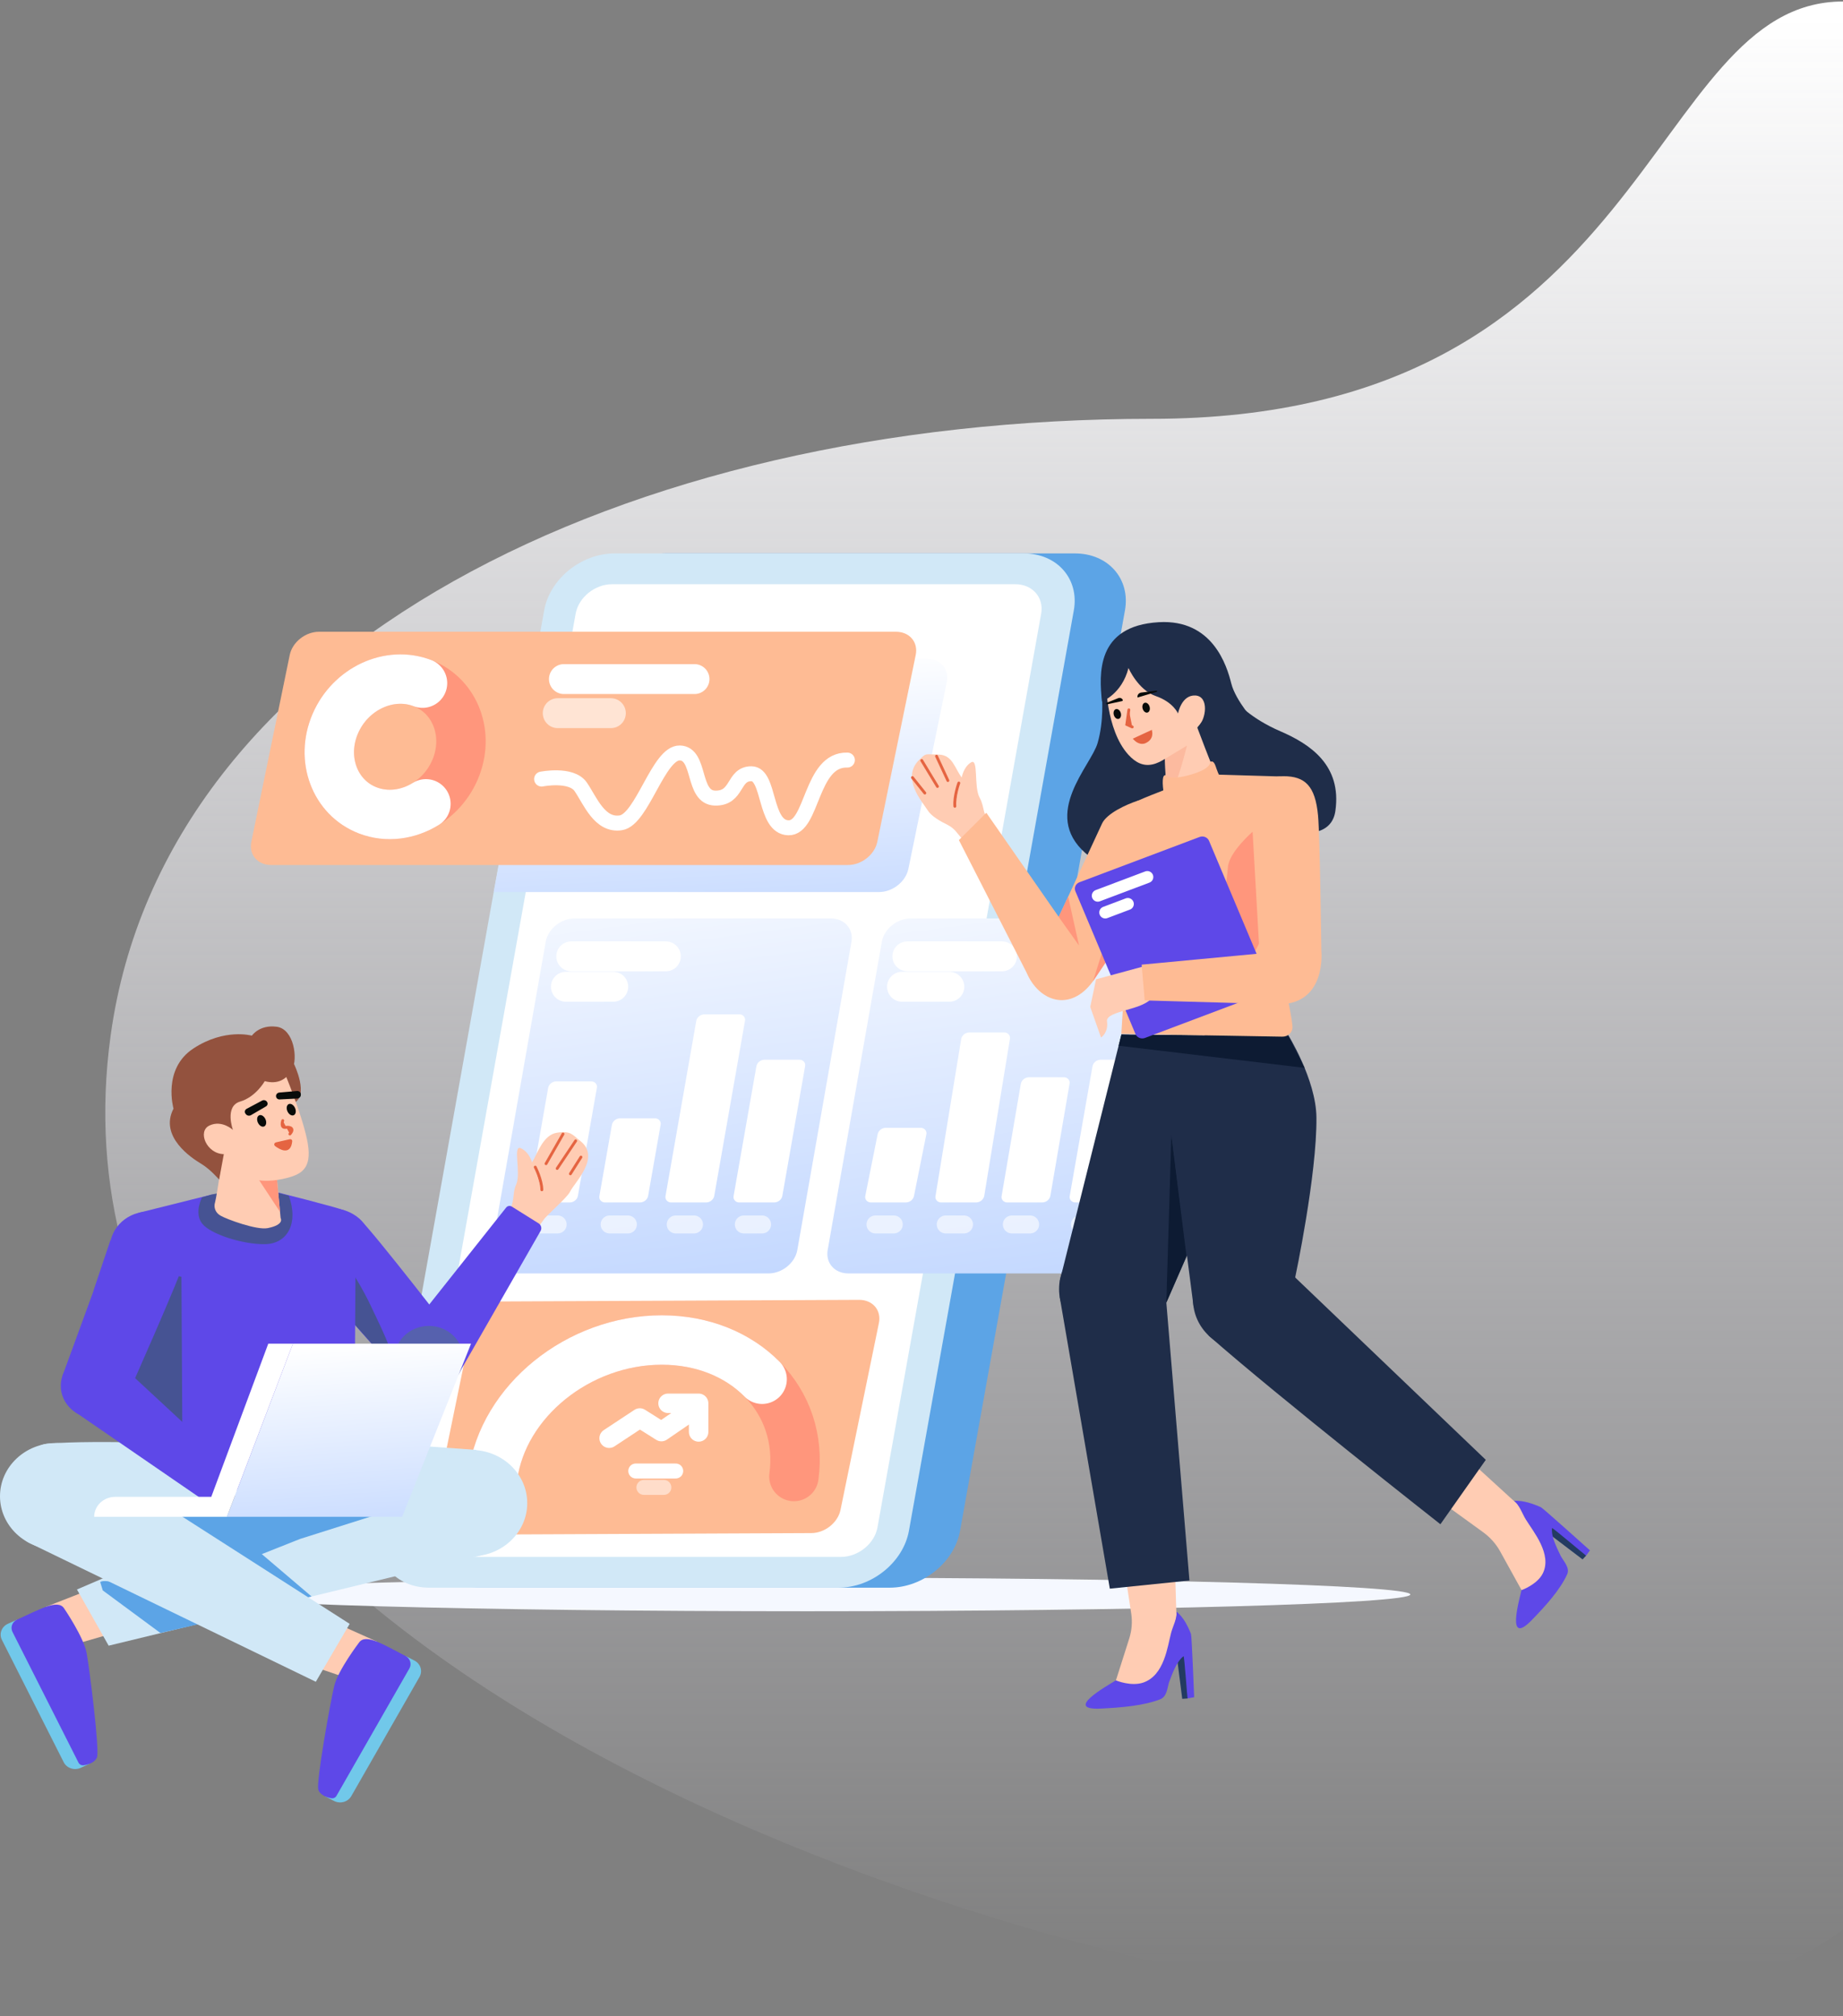<svg width="616" height="674" viewBox="0 0 616 674" fill="none" xmlns="http://www.w3.org/2000/svg">
<rect x="0" y="0" width="616" height="674" fill="#808080" stroke="none"/>
<path d="M385 140C553 140 550 0.5 616 0.5V645C616 645 571.422 681.621 481 672.5C320.62 656.322 8.596 551.142 37 346C55 216 208.716 140 385 140Z" fill="url(#paint0_linear_141_81)"/>
<path d="M269.849 538.609C381.155 538.609 471.388 536.096 471.388 532.997C471.388 529.897 381.155 527.383 269.849 527.383C158.543 527.383 68.311 529.897 68.311 532.997C68.311 536.096 158.543 538.609 269.849 538.609Z" fill="#F5F8FF"/>
<path d="M297.389 530.726H160.551C149.452 530.726 141.98 522.208 143.862 511.701L198.973 204.025C200.855 193.518 211.379 185 222.478 185H359.315C370.414 185 377.886 193.518 376.005 204.025L320.893 511.701C319.012 522.208 308.488 530.726 297.389 530.726Z" fill="#5CA4E6"/>
<path d="M280.298 530.726H143.46C132.361 530.726 124.889 522.208 126.771 511.701L181.882 204.025C183.764 193.518 194.287 185 205.387 185H342.224C353.323 185 360.795 193.518 358.913 204.025L303.802 511.701C301.92 522.208 291.397 530.726 280.298 530.726Z" fill="#D1E8F7"/>
<path d="M281.084 520.44H146.359C140.595 520.44 136.716 516.017 137.693 510.561L192.396 205.165C193.373 199.709 198.837 195.286 204.6 195.286H339.326C345.089 195.286 348.969 199.709 347.992 205.165L293.289 510.561C292.312 516.017 286.848 520.44 281.084 520.44Z" fill="white"/>
<path d="M293.836 298.185H165.016L178.442 227.97C179.322 223.689 183.701 220.219 188.223 220.219H309.855C314.377 220.219 317.33 223.689 316.45 227.97L303.617 290.433C302.738 294.714 298.359 298.185 293.836 298.185Z" fill="url(#paint1_linear_141_81)"/>
<path d="M283.453 289.15H90.601C86.079 289.15 83.126 285.679 84.005 281.398L96.839 218.935C97.718 214.654 102.097 211.183 106.62 211.183H299.472C303.994 211.183 306.947 214.654 306.068 218.935L293.234 281.398C292.355 285.679 287.975 289.15 283.453 289.15Z" fill="#FEBB94"/>
<path d="M271.149 512.477L151.538 513.015C147.015 513.015 144.063 509.544 144.942 505.264L157.775 442.801C158.655 438.519 163.034 435.049 167.556 435.049L287.168 434.511C291.69 434.511 294.643 437.982 293.763 442.263L280.93 504.726C280.051 509.007 275.672 512.477 271.149 512.477Z" fill="#FEBB94"/>
<path d="M164.693 493.562C168.097 468.363 193.389 447.934 221.187 447.934C248.984 447.934 268.759 468.363 265.355 493.562" stroke="#FF967C" stroke-width="16.521" stroke-miterlimit="10" stroke-linecap="round"/>
<path d="M164.693 493.562C168.097 468.363 193.389 447.934 221.187 447.934C234.944 447.934 246.737 452.939 254.727 461.049" stroke="white" stroke-width="16.521" stroke-miterlimit="10" stroke-linecap="round"/>
<path d="M256.846 425.68H171.201C166.63 425.68 163.54 422.172 164.3 417.845L182.388 314.851C183.148 310.524 187.47 307.016 192.041 307.016H277.685C282.257 307.016 285.347 310.524 284.587 314.851L266.498 417.845C265.739 422.172 261.417 425.68 256.846 425.68Z" fill="url(#paint2_linear_141_81)"/>
<path d="M197.574 361.48H185.897C185.255 361.501 184.639 361.728 184.151 362.123C183.663 362.519 183.332 363.061 183.213 363.659L176.871 399.771C176.809 400.038 176.813 400.316 176.881 400.581C176.951 400.847 177.082 401.094 177.268 401.304C177.453 401.514 177.686 401.682 177.95 401.794C178.214 401.906 178.501 401.959 178.789 401.95H190.467C191.109 401.929 191.725 401.703 192.213 401.306C192.701 400.91 193.032 400.369 193.151 399.771L199.493 363.659C199.555 363.392 199.551 363.114 199.482 362.849C199.413 362.583 199.281 362.336 199.096 362.125C198.911 361.915 198.678 361.748 198.414 361.636C198.15 361.524 197.863 361.471 197.574 361.48Z" fill="white"/>
<path d="M218.879 373.836H207.202C206.559 373.856 205.944 374.083 205.456 374.479C204.968 374.875 204.637 375.417 204.517 376.014L200.345 399.771C200.284 400.038 200.288 400.316 200.357 400.581C200.425 400.847 200.558 401.094 200.743 401.304C200.928 401.514 201.161 401.682 201.425 401.794C201.688 401.906 201.976 401.959 202.265 401.95H213.942C214.584 401.929 215.2 401.703 215.688 401.306C216.176 400.91 216.507 400.369 216.626 399.771L220.798 376.014C220.86 375.747 220.856 375.47 220.787 375.204C220.718 374.939 220.586 374.692 220.401 374.481C220.216 374.271 219.983 374.103 219.719 373.992C219.455 373.88 219.168 373.827 218.879 373.836Z" fill="white"/>
<path d="M247.083 339.072H235.405C234.763 339.092 234.148 339.319 233.659 339.715C233.171 340.112 232.84 340.653 232.721 341.251L222.444 399.771C222.383 400.038 222.386 400.316 222.455 400.581C222.524 400.847 222.656 401.094 222.841 401.304C223.026 401.514 223.259 401.682 223.523 401.794C223.787 401.906 224.074 401.959 224.363 401.95H236.04C236.683 401.929 237.298 401.703 237.786 401.306C238.274 400.91 238.605 400.369 238.725 399.771L249.002 341.251C249.063 340.983 249.059 340.706 248.991 340.441C248.922 340.175 248.79 339.928 248.605 339.717C248.42 339.507 248.186 339.34 247.922 339.228C247.659 339.116 247.372 339.063 247.083 339.072Z" fill="white"/>
<path d="M267.177 354.241H255.5C254.858 354.262 254.242 354.489 253.754 354.885C253.266 355.281 252.935 355.822 252.816 356.42L245.202 399.771C245.141 400.038 245.144 400.316 245.214 400.581C245.282 400.847 245.414 401.094 245.599 401.304C245.784 401.514 246.018 401.682 246.281 401.794C246.545 401.906 246.833 401.959 247.121 401.95H258.798C259.441 401.929 260.057 401.703 260.545 401.306C261.033 400.91 261.364 400.369 261.483 399.771L269.096 356.42C269.158 356.153 269.154 355.876 269.085 355.61C269.016 355.344 268.884 355.097 268.699 354.887C268.514 354.677 268.281 354.509 268.017 354.397C267.753 354.285 267.466 354.232 267.177 354.241Z" fill="white"/>
<path d="M190.935 319.687H222.551" stroke="white" stroke-width="10" stroke-miterlimit="10" stroke-linecap="round"/>
<path d="M189.15 329.849H204.958" stroke="white" stroke-width="10" stroke-miterlimit="10" stroke-linecap="round"/>
<path opacity="0.6" d="M180.278 409.309H186.393" stroke="white" stroke-width="6" stroke-miterlimit="10" stroke-linecap="round"/>
<path opacity="0.6" d="M203.754 409.309H209.868" stroke="white" stroke-width="6" stroke-miterlimit="10" stroke-linecap="round"/>
<path opacity="0.6" d="M225.852 409.309H231.966" stroke="white" stroke-width="6" stroke-miterlimit="10" stroke-linecap="round"/>
<path opacity="0.6" d="M248.61 409.309H254.725" stroke="white" stroke-width="6" stroke-miterlimit="10" stroke-linecap="round"/>
<path d="M369.187 425.68H283.543C278.972 425.68 275.882 422.172 276.642 417.845L294.73 314.851C295.49 310.524 299.811 307.016 304.383 307.016H390.028C394.599 307.016 397.689 310.524 396.928 314.851L378.841 417.845C378.081 422.172 373.759 425.68 369.187 425.68Z" fill="url(#paint3_linear_141_81)"/>
<path d="M307.697 377.006H296.02C295.378 377.027 294.762 377.254 294.274 377.65C293.786 378.046 293.455 378.587 293.336 379.185L289.212 399.771C289.151 400.038 289.155 400.316 289.223 400.581C289.292 400.847 289.424 401.094 289.61 401.304C289.795 401.514 290.028 401.682 290.292 401.794C290.555 401.906 290.842 401.959 291.131 401.95H302.809C303.451 401.929 304.067 401.703 304.555 401.306C305.043 400.91 305.374 400.369 305.493 399.771L309.617 379.185C309.678 378.918 309.674 378.64 309.605 378.375C309.537 378.109 309.404 377.862 309.219 377.652C309.034 377.442 308.801 377.274 308.537 377.162C308.274 377.05 307.986 376.997 307.697 377.006Z" fill="white"/>
<path d="M335.631 345.129H323.954C323.311 345.15 322.696 345.376 322.207 345.773C321.72 346.169 321.389 346.71 321.269 347.308L312.687 399.771C312.626 400.038 312.63 400.316 312.699 400.581C312.767 400.847 312.899 401.094 313.084 401.304C313.269 401.514 313.503 401.682 313.767 401.794C314.03 401.906 314.318 401.959 314.607 401.95H326.284C326.926 401.929 327.541 401.703 328.03 401.306C328.518 400.91 328.849 400.369 328.968 399.771L337.55 347.308C337.611 347.041 337.607 346.763 337.539 346.498C337.47 346.232 337.338 345.985 337.153 345.775C336.968 345.565 336.735 345.397 336.471 345.285C336.207 345.173 335.92 345.12 335.631 345.129Z" fill="white"/>
<path d="M355.561 360.108H343.884C343.241 360.129 342.626 360.356 342.137 360.752C341.65 361.148 341.319 361.689 341.199 362.287L334.785 399.771C334.724 400.038 334.728 400.316 334.797 400.581C334.865 400.847 334.998 401.094 335.183 401.304C335.368 401.514 335.601 401.682 335.865 401.794C336.129 401.906 336.416 401.959 336.705 401.95H348.382C349.024 401.929 349.64 401.703 350.128 401.306C350.616 400.91 350.947 400.369 351.066 399.771L357.48 362.287C357.541 362.02 357.537 361.743 357.469 361.477C357.4 361.211 357.268 360.964 357.083 360.754C356.898 360.544 356.665 360.376 356.401 360.264C356.137 360.152 355.85 360.099 355.561 360.108Z" fill="white"/>
<path d="M379.519 354.241H367.842C367.199 354.262 366.584 354.489 366.096 354.885C365.607 355.281 365.277 355.822 365.157 356.42L357.544 399.771C357.482 400.038 357.486 400.316 357.555 400.581C357.624 400.847 357.756 401.094 357.941 401.304C358.126 401.514 358.36 401.682 358.623 401.794C358.887 401.906 359.174 401.959 359.463 401.95H371.14C371.782 401.929 372.399 401.703 372.886 401.306C373.374 400.91 373.705 400.369 373.825 399.771L381.438 356.42C381.499 356.153 381.496 355.876 381.427 355.61C381.358 355.344 381.226 355.097 381.041 354.887C380.856 354.677 380.622 354.509 380.359 354.397C380.095 354.285 379.808 354.232 379.519 354.241Z" fill="white"/>
<path d="M303.277 319.687H334.892" stroke="white" stroke-width="10" stroke-miterlimit="10" stroke-linecap="round"/>
<path d="M301.492 329.849H317.3" stroke="white" stroke-width="10" stroke-miterlimit="10" stroke-linecap="round"/>
<path opacity="0.6" d="M292.62 409.309H298.735" stroke="white" stroke-width="6" stroke-miterlimit="10" stroke-linecap="round"/>
<path opacity="0.6" d="M316.096 409.309H322.21" stroke="white" stroke-width="6" stroke-miterlimit="10" stroke-linecap="round"/>
<path opacity="0.6" d="M338.194 409.309H344.308" stroke="white" stroke-width="6" stroke-miterlimit="10" stroke-linecap="round"/>
<path opacity="0.6" d="M360.952 409.309H367.067" stroke="white" stroke-width="6" stroke-miterlimit="10" stroke-linecap="round"/>
<path d="M5.654 541.429L29.973 589.59L26.957 590.955C25.939 591.416 24.77 591.475 23.706 591.119C22.643 590.764 21.771 590.022 21.285 589.059L0.634 548.164C0.148 547.2 0.085 546.093 0.461 545.086C0.836 544.079 1.619 543.255 2.637 542.794L5.654 541.429Z" fill="#71C8EA"/>
<path d="M32.131 530.554L15.347 537.122L24.762 549.727L39.642 545.429L32.131 530.554Z" fill="#FFCCB3"/>
<path d="M21.41 537.625C21.41 537.625 27.962 547.206 28.951 552.559C29.94 557.912 33.325 584.992 32.414 587.433C31.759 589.187 29.381 589.941 27.872 590.1C27.541 590.133 27.207 590.068 26.917 589.914C26.627 589.759 26.394 589.523 26.252 589.239L4.176 545.521C3.807 544.791 3.755 543.954 4.031 543.19C4.308 542.424 4.89 541.792 5.654 541.429C8.708 539.976 13.38 537.8 15.347 537.122C18.387 536.074 20.394 536.081 21.41 537.625Z" fill="#5E48E8"/>
<path d="M140.223 560.545L117.416 600.4C116.878 601.339 115.969 602.037 114.888 602.342C113.807 602.646 112.642 602.531 111.65 602.022L108.71 600.515L135.57 553.579L138.509 555.086C139.501 555.595 140.239 556.455 140.561 557.48C140.882 558.503 140.761 559.606 140.223 560.545Z" fill="#71C8EA"/>
<path d="M109.707 541.451L126.119 548.814L116.042 560.952L101.411 555.948L109.707 541.451Z" fill="#FFCCB3"/>
<path d="M120.037 549.026C120.037 549.026 112.981 558.281 111.708 563.58C110.435 568.879 105.609 595.762 106.388 598.244C106.948 600.027 109.283 600.893 110.782 601.124C111.11 601.174 111.447 601.125 111.745 600.984C112.043 600.844 112.288 600.619 112.445 600.342L136.827 557.736C137.235 557.025 137.331 556.192 137.096 555.414C136.861 554.637 136.313 553.978 135.57 553.579C132.597 551.982 128.047 549.584 126.119 548.814C123.138 547.622 121.134 547.533 120.037 549.026Z" fill="#5E48E8"/>
<path d="M159.151 484.677C159.151 484.677 165.434 514.212 160.558 520L36.317 550.115L25.722 531.329L98.274 500.164L112.804 481.311L159.151 484.677Z" fill="#D1E8F7"/>
<path d="M127.711 505.752L100.299 514.431L87.508 519.509L104.142 533.675L89.271 536.855L48.707 505.752H127.711Z" fill="#5CA4E6"/>
<path d="M33.507 528.865L34.35 531.639L53.612 545.872L71.707 541.692C71.707 541.692 36.801 525.967 33.507 528.865Z" fill="#5CA4E6"/>
<path d="M68.378 482.954C68.378 482.954 33.246 481.15 15.833 482.599C4.621 483.532 0.579 510.694 9.527 515.635L105.557 562.181L116.873 542.823L54.925 503.129L99.244 497.227L68.378 482.954Z" fill="#D1E8F7"/>
<path d="M18.786 517.947C29.161 517.947 37.572 509.986 37.572 500.164C37.572 490.342 29.161 482.38 18.786 482.38C8.411 482.38 0 490.342 0 500.164C0 509.986 8.411 517.947 18.786 517.947Z" fill="#D1E8F7"/>
<path d="M157.437 520.244C167.812 520.244 176.223 512.282 176.223 502.461C176.223 492.639 167.812 484.677 157.437 484.677C147.062 484.677 138.651 492.639 138.651 502.461C138.651 512.282 147.062 520.244 157.437 520.244Z" fill="#D1E8F7"/>
<path d="M105.976 418.543C103.997 409.294 108.651 409.532 110.2 408.062C110.2 408.062 116.01 403.526 120.438 407.754C125.125 412.226 151.99 446.97 151.99 446.97L135.181 461.605L132.021 458.036L123.836 448.795L115.082 438.919L113.995 437.795L102.185 425.132C102.185 425.132 107.095 423.412 105.976 418.543Z" fill="#5E48E8"/>
<path d="M115.298 427.831C122.063 425.686 125.71 418.756 123.444 412.351C121.179 405.947 113.858 402.494 107.092 404.639C100.327 406.785 96.68 413.715 98.946 420.119C101.212 426.523 108.533 429.976 115.298 427.831Z" fill="#5E48E8"/>
<path d="M114.15 437.745C113.811 435.812 113.132 431.946 112.403 428.422L108.525 411.368C108.525 411.368 118.941 425.941 123.74 436.092C127.293 443.699 131.416 451.453 132.098 458.011L123.914 448.771L115.16 438.895L114.15 437.745Z" fill="#465393"/>
<path d="M168.78 407.855C172.775 400.958 170.855 399.787 172.554 395.864C174.228 392.034 171.256 382.543 174.102 383.837C176.947 385.131 177.827 388.571 177.827 388.571C179.774 385.312 181.566 379.316 186.224 378.629C190.883 377.943 191.296 379.331 193.936 381.383C200.961 386.916 192.003 395.231 190.508 398.398C189.546 400.383 182.478 406.434 181.695 407.757L178.137 412.642L168.78 407.855Z" fill="#FFCCB3"/>
<path d="M182.505 388.998L188.182 379.076L182.505 388.998Z" fill="#E56441"/>
<path d="M182.505 388.998L188.182 379.076" stroke="#E56441" stroke-width="0.947" stroke-linecap="round"/>
<path d="M186.225 390.605L192.412 381.364L186.225 390.605Z" fill="#E56441"/>
<path d="M186.225 390.605L192.412 381.364" stroke="#E56441" stroke-width="0.947" stroke-linecap="round"/>
<path d="M190.644 392.381L194.18 386.785L190.644 392.381Z" fill="#E56441"/>
<path d="M190.644 392.381L194.18 386.785" stroke="#E56441" stroke-width="0.947" stroke-linecap="round"/>
<path d="M181.102 397.733C181.072 394.297 178.895 390.14 178.895 390.14L181.102 397.733Z" fill="#E56441"/>
<path d="M181.102 397.733C181.072 394.297 178.895 390.14 178.895 390.14" stroke="#E56441" stroke-width="0.947" stroke-linecap="round"/>
<path d="M135.038 446.693L169.22 403.602C169.437 403.349 169.747 403.181 170.087 403.131C170.428 403.081 170.777 403.152 171.065 403.33L180.016 408.934C180.441 409.207 180.744 409.619 180.866 410.092C180.988 410.564 180.92 411.063 180.675 411.491L153.187 459.479L135.038 446.693Z" fill="#5E48E8"/>
<path d="M143.343 464.894C149.665 464.894 154.79 460.042 154.79 454.058C154.79 448.074 149.665 443.222 143.343 443.222C137.022 443.222 131.897 448.074 131.897 454.058C131.897 460.042 137.022 464.894 143.343 464.894Z" fill="#5661AE"/>
<path d="M92.584 398.537C92.584 398.537 111.766 403.342 115.058 404.589C118.351 405.836 118.57 410.823 118.79 414.356C119.009 417.889 118.272 497.227 118.272 497.227L75.821 495.682L44.073 478.09C44.073 478.09 45.454 415.137 45.893 412.228C46.332 409.319 42.882 406.814 46.621 405.349L70.659 399.338L92.584 398.537Z" fill="#5E48E8"/>
<path d="M60.639 426.8L60.981 485.418L42.731 466.163L51.561 424.976L60.639 426.8Z" fill="#465393"/>
<path d="M67.529 400.234C67.529 400.234 64.813 405.404 67.529 408.97C70.244 412.536 81.115 416.001 88.543 415.899C95.969 415.797 99.905 409.094 96.538 399.709L84.237 396.438L70.659 399.338L67.529 400.234Z" fill="#465393"/>
<path d="M98.274 355.678C98.274 355.678 103.622 366.603 97.918 368.86C92.214 371.117 92.878 356.208 98.274 355.678Z" fill="#93523E"/>
<path d="M92.241 390.637L93.789 407.154C93.789 407.154 95.272 409.368 89.495 410.531C85.779 411.278 75.772 407.546 73.83 406.426C73.005 406.011 72.358 405.337 72.001 404.519C71.645 403.701 71.6 402.792 71.876 401.946C72.466 399.925 74.911 383.087 74.911 383.087L92.241 390.637Z" fill="#FFCCB3"/>
<path d="M92.539 393.821L83.322 389.511L93.598 405.117L92.539 393.821Z" fill="#FF967C"/>
<path d="M95.203 358.84C95.203 358.84 100.612 371.683 102.574 380.692C104.554 389.782 101.395 392.052 97.228 393.388C93.94 394.443 88.691 395.284 85.12 394.225C78.608 392.295 72.238 386.725 70.714 385.582C68.356 383.81 66.027 375.776 69.484 371.231C72.942 366.685 86.564 352.401 95.203 358.84Z" fill="#FFCCB3"/>
<path d="M88.238 376.567C88.958 376.298 89.191 375.239 88.758 374.199C88.326 373.159 87.393 372.534 86.674 372.802C85.954 373.07 85.722 374.13 86.153 375.169C86.585 376.209 87.519 376.834 88.238 376.567Z" fill="#080B09"/>
<path d="M98.126 372.815C98.846 372.548 99.078 371.488 98.646 370.449C98.215 369.409 97.281 368.784 96.561 369.051C95.842 369.32 95.609 370.379 96.041 371.419C96.473 372.458 97.406 373.084 98.126 372.815Z" fill="#080B09"/>
<path d="M94.5 374.589C94.5 374.589 93.621 377.106 95.468 376.861C97.223 376.569 98.415 377.39 96.881 379.076" fill="#E56441"/>
<path d="M94.5 374.589C94.5 374.589 93.621 377.106 95.468 376.861C97.223 376.569 98.415 377.39 96.881 379.076" stroke="#E56441" stroke-width="0.947" stroke-linecap="round"/>
<path d="M96.966 381.301L96.975 381.3L96.985 381.297C97.01 381.29 97.037 381.289 97.063 381.295C97.089 381.3 97.113 381.313 97.132 381.33C97.151 381.348 97.166 381.37 97.173 381.394C97.18 381.419 97.18 381.445 97.174 381.469L97.168 381.49L97.166 381.512C97.053 382.613 96.763 383.268 96.412 383.636C96.072 383.991 95.646 384.11 95.163 384.075C94.667 384.039 94.123 383.841 93.595 383.569C93.074 383.301 92.589 382.972 92.215 382.689C92.189 382.666 92.171 382.638 92.161 382.607C92.149 382.574 92.148 382.538 92.157 382.505C92.166 382.471 92.184 382.44 92.21 382.416C92.236 382.391 92.269 382.374 92.304 382.366L92.307 382.365C93.735 382.023 95.888 381.542 96.966 381.301Z" fill="#E56441" stroke="#E56441"/>
<path d="M81.974 372.166L82.109 372.346C82.282 372.623 82.565 372.826 82.895 372.907C83.224 372.989 83.575 372.944 83.87 372.782L88.859 369.872C89.107 369.741 89.293 369.526 89.382 369.27C89.47 369.015 89.454 368.737 89.337 368.493C89.272 368.34 89.174 368.201 89.049 368.087C88.924 367.972 88.774 367.884 88.61 367.828C88.447 367.773 88.272 367.75 88.099 367.763C87.925 367.776 87.756 367.823 87.603 367.902L82.478 370.633C82.337 370.701 82.211 370.794 82.109 370.908C82.006 371.023 81.929 371.155 81.883 371.298C81.835 371.441 81.819 371.592 81.835 371.741C81.851 371.89 81.898 372.034 81.974 372.166Z" fill="#080B09"/>
<path d="M99.212 364.703L93.356 365.216C93.183 365.234 93.015 365.286 92.865 365.368C92.714 365.451 92.584 365.564 92.483 365.698C92.382 365.832 92.312 365.985 92.278 366.146C92.244 366.308 92.246 366.475 92.285 366.635C92.335 366.899 92.489 367.137 92.715 367.299C92.941 367.462 93.224 367.538 93.506 367.512L99.359 367.219C99.698 367.194 100.014 367.042 100.236 366.797C100.458 366.552 100.569 366.235 100.544 365.913L100.548 365.692C100.531 365.543 100.483 365.399 100.407 365.267C100.33 365.136 100.226 365.021 100.102 364.929C99.977 364.836 99.834 364.769 99.681 364.73C99.528 364.691 99.368 364.682 99.212 364.703Z" fill="#080B09"/>
<path d="M88.489 361.402C88.489 361.402 85.566 366.667 80.263 368.228C74.96 369.79 77.858 377.713 77.858 377.713C77.858 377.713 74.222 374.288 70.043 376.216C65.862 378.143 69.035 385.708 74.81 385.804L73.239 394.316C73.239 394.316 70.315 390.868 67.239 389.024C64.163 387.179 53.114 380.018 57.995 370.586C57.995 370.586 54.176 357.343 64.65 350.477C75.123 343.611 84.189 346.202 84.189 346.202C84.189 346.202 86.686 342.453 92.473 343.218C98.261 343.984 99.596 353.864 97.679 357.437C95.763 361.01 92.639 362.529 88.489 361.402Z" fill="#93523E"/>
<path d="M44.853 414.188C52.218 407.828 54.393 411.73 56.522 412.233C56.522 412.233 63.618 414.621 62.061 420.39C60.416 426.494 42.731 466.163 42.731 466.163L20.831 460.03L22.443 455.63L26.612 444.236L31.065 432.052L31.525 430.591L36.934 414.495C36.934 414.495 41.015 417.598 44.853 414.188Z" fill="#5E48E8"/>
<path d="M59.439 425.194C64.079 420.063 63.447 412.343 58.027 407.951C52.607 403.558 44.452 404.157 39.813 409.288C35.173 414.418 35.805 422.138 41.225 426.531C46.645 430.923 54.799 430.324 59.439 425.194Z" fill="#5E48E8"/>
<path d="M40.563 456.419L81.221 494.135C81.458 494.373 81.593 494.685 81.601 495.011C81.609 495.338 81.489 495.655 81.264 495.903L74.226 503.57C73.884 503.934 73.412 504.164 72.901 504.217C72.391 504.269 71.877 504.14 71.462 503.855L24.799 471.78L40.563 456.419Z" fill="#5E48E8"/>
<path d="M31.763 474.086C38.085 474.086 43.21 469.235 43.21 463.251C43.21 457.266 38.085 452.415 31.763 452.415C25.442 452.415 20.317 457.266 20.317 463.251C20.317 469.235 25.442 474.086 31.763 474.086Z" fill="#5E48E8"/>
<path d="M97.911 449.154L75.845 507.025H31.479C31.479 505.258 32.22 503.563 33.54 502.313C34.86 501.064 36.65 500.362 38.517 500.362H70.615L89.668 449.154H97.911Z" fill="white"/>
<path d="M97.911 449.154H157.437L134.416 507.025H75.845L97.911 449.154Z" fill="url(#paint4_linear_141_81)"/>
<path d="M181.029 260.426C181.029 260.426 190.948 258.449 194.094 263.015C197.24 267.581 200.385 276.159 207.516 275.047C214.647 273.934 220.1 251.5 227.23 251.699C234.361 251.897 231.215 266.589 238.975 266.787C246.735 266.985 244.847 258.647 251.139 258.647C257.431 258.647 255.334 276.515 263.513 276.714C271.693 276.913 270.853 253.684 283.227 254.081" stroke="white" stroke-width="5" stroke-miterlimit="10" stroke-linecap="round"/>
<path d="M152.076 257.34C157.127 245.594 152.264 232.621 141.214 228.362C130.163 224.104 117.111 230.173 112.06 241.918C107.009 253.663 111.872 266.637 122.922 270.896C133.972 275.154 147.025 269.085 152.076 257.34Z" stroke="#FF967C" stroke-width="16.521" stroke-miterlimit="10" stroke-linecap="round"/>
<path d="M142.357 268.705C136.526 272.345 129.382 273.385 122.922 270.896C111.872 266.637 107.009 253.663 112.06 241.918C117.111 230.173 130.163 224.104 141.214 228.362" stroke="white" stroke-width="16.521" stroke-miterlimit="10" stroke-linecap="round"/>
<path d="M188.484 227.001H232.128" stroke="white" stroke-width="10" stroke-miterlimit="10" stroke-linecap="round"/>
<path opacity="0.6" d="M186.416 238.398H204.173" stroke="white" stroke-width="10" stroke-miterlimit="10" stroke-linecap="round"/>
<path d="M518.907 510.258C518.782 510.27 518.725 510.337 518.793 510.39C518.737 510.455 518.737 510.455 518.754 510.575C518.487 511.394 518.299 512.234 518.191 513.085L528.958 521.277L530.151 520.009C530.151 520.009 526.176 515.355 524.688 514.002C524.046 513.405 523.473 512.861 522.899 512.318C522.399 511.827 521.951 511.27 521.519 510.832C520.917 510.05 519.174 510.351 519.157 510.231C519.089 510.179 518.907 510.258 518.907 510.258Z" fill="#233B62"/>
<path d="M437.492 439.078L447.889 448.616L506.022 501.76L507.084 502.675L507.544 503.351L507.612 503.404L515.846 515.215L516.766 516.566L517.073 517.016L522.644 525.062L518.055 527.223L516.726 527.843L514.852 528.699L511.894 530.149L511.843 530.214L508.702 531.743L508.549 531.518L501.394 518.572C500.008 516.071 498.061 513.886 495.692 512.167L432.477 466.358L420.462 457.65L437.492 439.078Z" fill="#FFCCB3"/>
<path d="M515.051 503.843C512.263 502.618 509.134 501.523 506.079 501.694C507.919 503.221 508.759 505.94 509.98 507.922C512.484 512.002 518.907 519.584 515.625 526.027C513.779 529.647 508.623 531.571 508.549 531.517C507.686 535.236 503.41 550.37 511.939 541.597C516.704 536.698 521.428 531.464 523.802 526.269C524.779 524.139 522.717 522.015 521.707 520.217C520.412 517.495 518.481 513.892 518.725 510.879L518.776 510.813C518.918 510.605 529.963 519.965 530.151 520.009C530.531 519.427 531.417 518.252 531.417 518.252C531.417 518.252 515.579 504.03 515.051 503.843Z" fill="#5E48E8"/>
<path d="M396.1 553.351C396 553.277 395.911 553.287 395.922 553.371C395.833 553.381 395.833 553.381 395.755 553.476C394.961 553.886 394.206 554.363 393.501 554.9L395.146 567.884L396.935 567.766C396.935 567.766 397.533 561.809 397.465 559.853C397.447 559.002 397.44 558.235 397.433 557.467C397.437 556.784 397.529 556.09 397.543 555.492C397.693 554.536 396.221 553.593 396.299 553.499C396.288 553.415 396.1 553.351 396.1 553.351Z" fill="#233B62"/>
<path d="M390.486 448.576L390.87 462.274L393.167 538.747L393.249 540.103L393.078 540.891L393.089 540.975L390.251 554.869L389.91 556.444L389.796 556.969L387.837 566.41L382.958 564.915L381.55 564.478L379.578 563.848L376.395 562.929L376.307 562.939L372.936 561.956L372.993 561.694L377.441 547.703C378.296 544.996 378.519 542.145 378.095 539.349L366.75 464.758L364.592 450.578L390.486 448.576Z" fill="#FFCCB3"/>
<path d="M398.08 546.212C396.993 543.492 395.567 540.639 393.256 538.737C393.444 541.049 392.036 543.549 391.442 545.771C390.22 550.347 389.211 560.018 382.105 562.452C378.112 563.819 373.003 561.778 372.992 561.694C369.629 563.78 355.39 571.766 367.968 571.141C374.993 570.792 382.237 570.18 387.772 568.039C390.042 567.161 390.139 564.279 390.745 562.324C391.83 559.522 393.109 555.666 395.509 553.674L395.598 553.664C395.853 553.608 396.833 567.611 396.934 567.766C397.635 567.601 399.135 567.346 399.135 567.346C399.135 567.346 398.322 546.697 398.08 546.212Z" fill="#5E48E8"/>
<path d="M374.824 345.797L354.273 427.948L354.236 433.78L370.947 531.055L397.554 528.329L389.835 435.426L411.004 386.953L406.724 347.202L374.824 345.797Z" fill="#1F2D49"/>
<path d="M371.947 447.902C381.871 447.902 389.917 440.286 389.917 430.891C389.917 421.496 381.871 413.88 371.947 413.88C362.022 413.88 353.977 421.496 353.977 430.891C353.977 440.286 362.022 447.902 371.947 447.902Z" fill="#1F2D49"/>
<path d="M396.58 419.982L391.511 379.393L389.835 435.426L396.58 419.982Z" fill="#0D1B33"/>
<path d="M430.297 345.541C430.297 345.541 439.877 360.779 440.002 373.54C440.195 392.692 432.898 427.033 432.898 427.033L496.607 487.992L481.439 509.52C481.439 509.52 427.077 466.82 404.075 446.538L398.923 436.664L391.511 379.393L402.84 345.541H430.297Z" fill="#1F2D49"/>
<path d="M374.824 345.797L430.626 346.34L436.049 356.964L373.881 349.567L374.824 345.797Z" fill="#0D1B33"/>
<path d="M416.733 451.475C426.657 451.475 434.703 443.859 434.703 434.464C434.703 425.07 426.657 417.453 416.733 417.453C406.808 417.453 398.763 425.07 398.763 434.464C398.763 443.859 406.808 451.475 416.733 451.475Z" fill="#1F2D49"/>
<path d="M368.31 232.908C368.31 232.908 369.059 240.805 366.858 248.395C364.657 255.986 347.992 272.059 362.77 285.156C377.549 298.253 395.629 263.129 395.629 263.129L389.969 246.907L370.397 227.631L368.31 232.908Z" fill="#1F2D49"/>
<path d="M413.399 234.752C413.399 234.752 417.834 240.085 427.94 244.445C437.855 248.724 448.531 255.756 446.333 271.085C444.13 286.415 414.818 274.509 406.206 265.727C397.594 256.947 398.779 241.269 398.779 241.269L413.399 234.752Z" fill="#1F2D49"/>
<path d="M390.729 263.476C390.729 263.476 379.479 267.689 377.762 268.989C376.045 270.29 374.414 280.906 371.494 285.945C368.575 290.985 364.303 300.288 370.542 308.833C376.78 317.378 376.117 324.163 376.117 324.163L374.789 345.598L428.553 346.536C429.03 346.551 429.502 346.469 429.939 346.298C430.376 346.127 430.768 345.869 431.097 345.543C431.421 345.217 431.665 344.829 431.824 344.406C431.978 343.982 432.034 343.532 431.995 343.085C431.398 336.836 428.667 328.059 428.451 318.108C428.162 304.621 427.946 259.558 427.946 259.558L404.522 258.862C399.804 259.632 390.729 263.476 390.729 263.476Z" fill="#FEBB94"/>
<path d="M418.726 277.979C418.726 277.979 410.891 284.742 410.429 289.76C409.969 294.778 408.903 308.768 398.833 310.163C386.49 311.874 383.26 313.539 388.981 314.848C394.703 316.157 407.689 314.036 407.689 319.647C407.689 323.641 412.734 326.628 415.269 324.447C417.804 322.265 437.997 289.105 418.726 277.979Z" fill="#FF967C"/>
<path d="M324.226 283.648L319.979 278.501C319.089 277.296 317.907 276.311 316.531 275.63C314.441 274.639 311.236 272.791 310.123 270.944C308.277 268.008 301.004 260.077 307.313 253.913C309.649 251.638 309.065 252.176 313.733 252.244C318.402 252.312 319.118 256.898 321.451 259.9C321.451 259.9 321.975 256.437 324.554 254.855C327.133 253.273 325.422 262.936 327.406 266.598C329.389 270.26 327.786 271.644 332.487 278.077L324.226 283.648Z" fill="#FFCCB3"/>
<path d="M313.023 252.773L316.817 260.92L313.023 252.773Z" fill="#E56441"/>
<path d="M313.023 252.773L316.817 260.92" stroke="#E56441" stroke-width="0.947" stroke-linecap="round"/>
<path d="M308.075 254.221L313.332 262.898L308.075 254.221Z" fill="#E56441"/>
<path d="M308.075 254.221L313.332 262.898" stroke="#E56441" stroke-width="0.947" stroke-linecap="round"/>
<path d="M304.971 259.926L309.115 265.105L304.971 259.926Z" fill="#E56441"/>
<path d="M304.971 259.926L309.115 265.105" stroke="#E56441" stroke-width="0.947" stroke-linecap="round"/>
<path d="M320.475 261.746C320.475 261.746 318.87 266.099 319.147 269.53L320.475 261.746Z" fill="#E56441"/>
<path d="M320.475 261.746C320.475 261.746 318.87 266.099 319.147 269.53" stroke="#E56441" stroke-width="0.947" stroke-linecap="round"/>
<path d="M380.495 267.587C376.134 269.018 370.055 271.921 368.409 275.159L353.874 306.506L329.666 271.685L320.499 280.825L343.106 325.089C347.237 334.823 357.732 338.48 365.333 327.989L377.479 309.931L380.495 267.587Z" fill="#FEBB94"/>
<path d="M374.296 294.572C374.296 294.572 372.986 292.432 372.986 303.603L365.334 327.989L377.479 309.931C387.222 297.53 379.525 294.218 374.296 294.572Z" fill="#FF967C"/>
<path d="M400.945 279.782L360.792 294.922C359.545 295.392 358.937 296.731 359.434 297.912L379.53 345.673C380.027 346.854 381.441 347.43 382.689 346.96L422.842 331.82C424.089 331.349 424.698 330.011 424.201 328.83L404.104 281.068C403.607 279.887 402.193 279.311 400.945 279.782Z" fill="#5E48E8"/>
<path d="M366.919 299.414L383.477 293.171" stroke="white" stroke-width="4" stroke-miterlimit="10" stroke-linecap="round"/>
<path d="M369.42 305.026L376.967 302.18" stroke="white" stroke-width="4" stroke-miterlimit="10" stroke-linecap="round"/>
<path d="M389.305 252.247L389.937 269.003C389.937 269.003 389.072 272.672 393.05 272.265C397.027 271.858 402.383 268.893 405.393 265.636C408.403 262.379 408.198 262.118 406.907 259.981C405.617 257.844 399.56 241.555 399.56 241.555L389.305 252.247Z" fill="#FFCCB3"/>
<path d="M389.396 253.653L396.73 249.231C396.73 249.231 393.48 262.733 389.937 269.003L389.396 253.653Z" fill="#FCBA9F"/>
<path d="M369.619 227.173C369.619 227.173 369.503 243.848 377.102 252.24C382.059 257.712 387.272 256.987 395.969 247.977C403.943 239.716 405.061 235.411 405.061 235.411L399.555 219.052C399.555 219.052 370.514 211.998 369.619 227.173Z" fill="#FFCCB3"/>
<path d="M377.182 223.305C377.182 223.305 380.365 230.623 386.277 232.668C392.189 234.713 393.736 238.515 393.736 238.515C393.736 238.515 394.87 232.259 399.516 232.486C404.162 232.713 403.218 240.478 400.334 243.057C400.334 243.057 403.803 249.148 406.745 253.653L419.628 241.549C419.628 241.549 412.99 234.285 411.531 228.44C410.072 222.595 405.348 206.947 387.34 207.984C366.197 209.2 367.412 225.464 368.31 234.498C368.31 234.498 374.94 232.091 377.182 223.305Z" fill="#1F2D49"/>
<path d="M379.471 247.084L384.61 244.697C384.615 244.724 384.619 244.754 384.623 244.784C384.658 245.04 384.674 245.391 384.6 245.776C384.456 246.53 383.966 247.446 382.505 248.04C381.567 248.328 380.768 248.044 380.181 247.667C379.887 247.477 379.653 247.267 379.492 247.105C379.484 247.098 379.478 247.091 379.471 247.084Z" fill="#E56441" stroke="#E56441"/>
<path d="M373.872 240.312C374.521 240.16 374.856 239.302 374.62 238.396C374.384 237.49 373.666 236.878 373.016 237.03C372.366 237.182 372.031 238.04 372.267 238.946C372.504 239.852 373.222 240.463 373.872 240.312Z" fill="#080B09"/>
<path d="M383.503 238.199C384.152 238.047 384.487 237.189 384.251 236.283C384.014 235.377 383.297 234.765 382.647 234.917C381.997 235.069 381.662 235.926 381.899 236.833C382.135 237.739 382.853 238.351 383.503 238.199Z" fill="#080B09"/>
<path d="M370.135 235.425L375.036 234.36C375.118 234.336 375.187 234.284 375.232 234.214C375.277 234.144 375.293 234.062 375.278 233.982C375.223 233.846 375.14 233.721 375.034 233.616C374.927 233.511 374.799 233.427 374.657 233.37C374.515 233.313 374.362 233.284 374.208 233.284C374.054 233.285 373.902 233.315 373.76 233.372L369.917 234.914C369.597 234.988 369.735 235.519 370.135 235.425Z" fill="#080B09"/>
<path d="M386.592 231.272L380.209 233.166C380.166 232.977 380.165 232.782 380.207 232.593C380.249 232.405 380.332 232.226 380.452 232.069C380.571 231.913 380.723 231.782 380.899 231.684C381.075 231.587 381.27 231.526 381.473 231.504L386.573 230.875C386.733 230.838 386.832 231.216 386.592 231.272Z" fill="#080B09"/>
<path d="M377.309 237.282L376.617 242.174L378.442 243.008" fill="#E56441"/>
<path d="M377.309 237.282L376.617 242.174L378.442 243.008" stroke="#E56441" stroke-width="0.947" stroke-linecap="round"/>
<path d="M382.168 323.064L366.337 327.364L364.402 336.599L368.003 346.819C368.003 346.819 370.536 345.207 370.008 341.445C369.48 337.682 382.858 337.79 385.309 333.06" fill="#FFCCB3"/>
<path d="M418.331 272.164C418.331 272.164 418.227 259.47 428.968 259.468C436.174 259.467 439.621 262.665 440.541 272.644C441.183 279.621 441.648 317.903 441.648 317.903C441.648 317.903 443.46 335.374 427.804 335.701L382.599 334.419L381.579 322.463L420.985 318.745L418.331 272.164Z" fill="#FEBB94"/>
<path d="M385.642 270.576C385.642 270.576 389.719 269.478 389.058 265.688C388.414 261.957 388.389 258.719 389.682 259.17C389.682 259.17 390.823 261.022 397.917 258.964C404.965 256.982 404.523 254.693 404.523 254.693C404.523 254.693 405.52 253.857 406.265 256.004C407.009 258.151 408.897 264.096 412.889 263.669L413.968 274.75L392.739 281.365C392.693 281.442 382.881 272.445 385.642 270.576Z" fill="#FEBB94"/>
<path d="M212.495 491.722H225.852" stroke="white" stroke-width="5" stroke-miterlimit="10" stroke-linecap="round"/>
<path opacity="0.5" d="M215.214 497.209H221.893" stroke="white" stroke-width="5" stroke-miterlimit="10" stroke-linecap="round"/>
<path d="M203.598 480.767L213.847 474.002L221.066 478.553L230.674 471.965" stroke="white" stroke-width="6.504" stroke-linecap="round" stroke-linejoin="round"/>
<path d="M223.288 469.094H233.509V478.668" stroke="white" stroke-width="6.504" stroke-linecap="round" stroke-linejoin="round"/>
<path d="M353.847 306.494L360.645 316.055L357.02 299.721L353.847 306.494Z" fill="#FF967C"/>
<defs>
<linearGradient id="paint0_linear_141_81" x1="355.282" y1="4.105" x2="355.282" y2="753.336" gradientUnits="userSpaceOnUse">
<stop stop-color="white"/>
<stop offset="0.875" stop-color="#F6F5FF" stop-opacity="0"/>
</linearGradient>
<linearGradient id="paint1_linear_141_81" x1="237.037" y1="220.033" x2="246.334" y2="386.763" gradientUnits="userSpaceOnUse">
<stop stop-color="white"/>
<stop offset="1" stop-color="#94B9FF"/>
</linearGradient>
<linearGradient id="paint2_linear_141_81" x1="210.491" y1="269.26" x2="249.466" y2="557.861" gradientUnits="userSpaceOnUse">
<stop stop-color="white"/>
<stop offset="1" stop-color="#94B9FF"/>
</linearGradient>
<linearGradient id="paint3_linear_141_81" x1="322.833" y1="269.26" x2="361.808" y2="557.861" gradientUnits="userSpaceOnUse">
<stop stop-color="white"/>
<stop offset="1" stop-color="#94B9FF"/>
</linearGradient>
<linearGradient id="paint4_linear_141_81" x1="114.61" y1="449.016" x2="124.1" y2="572.427" gradientUnits="userSpaceOnUse">
<stop stop-color="white"/>
<stop offset="1" stop-color="#94B9FF"/>
</linearGradient>
</defs>
</svg>
